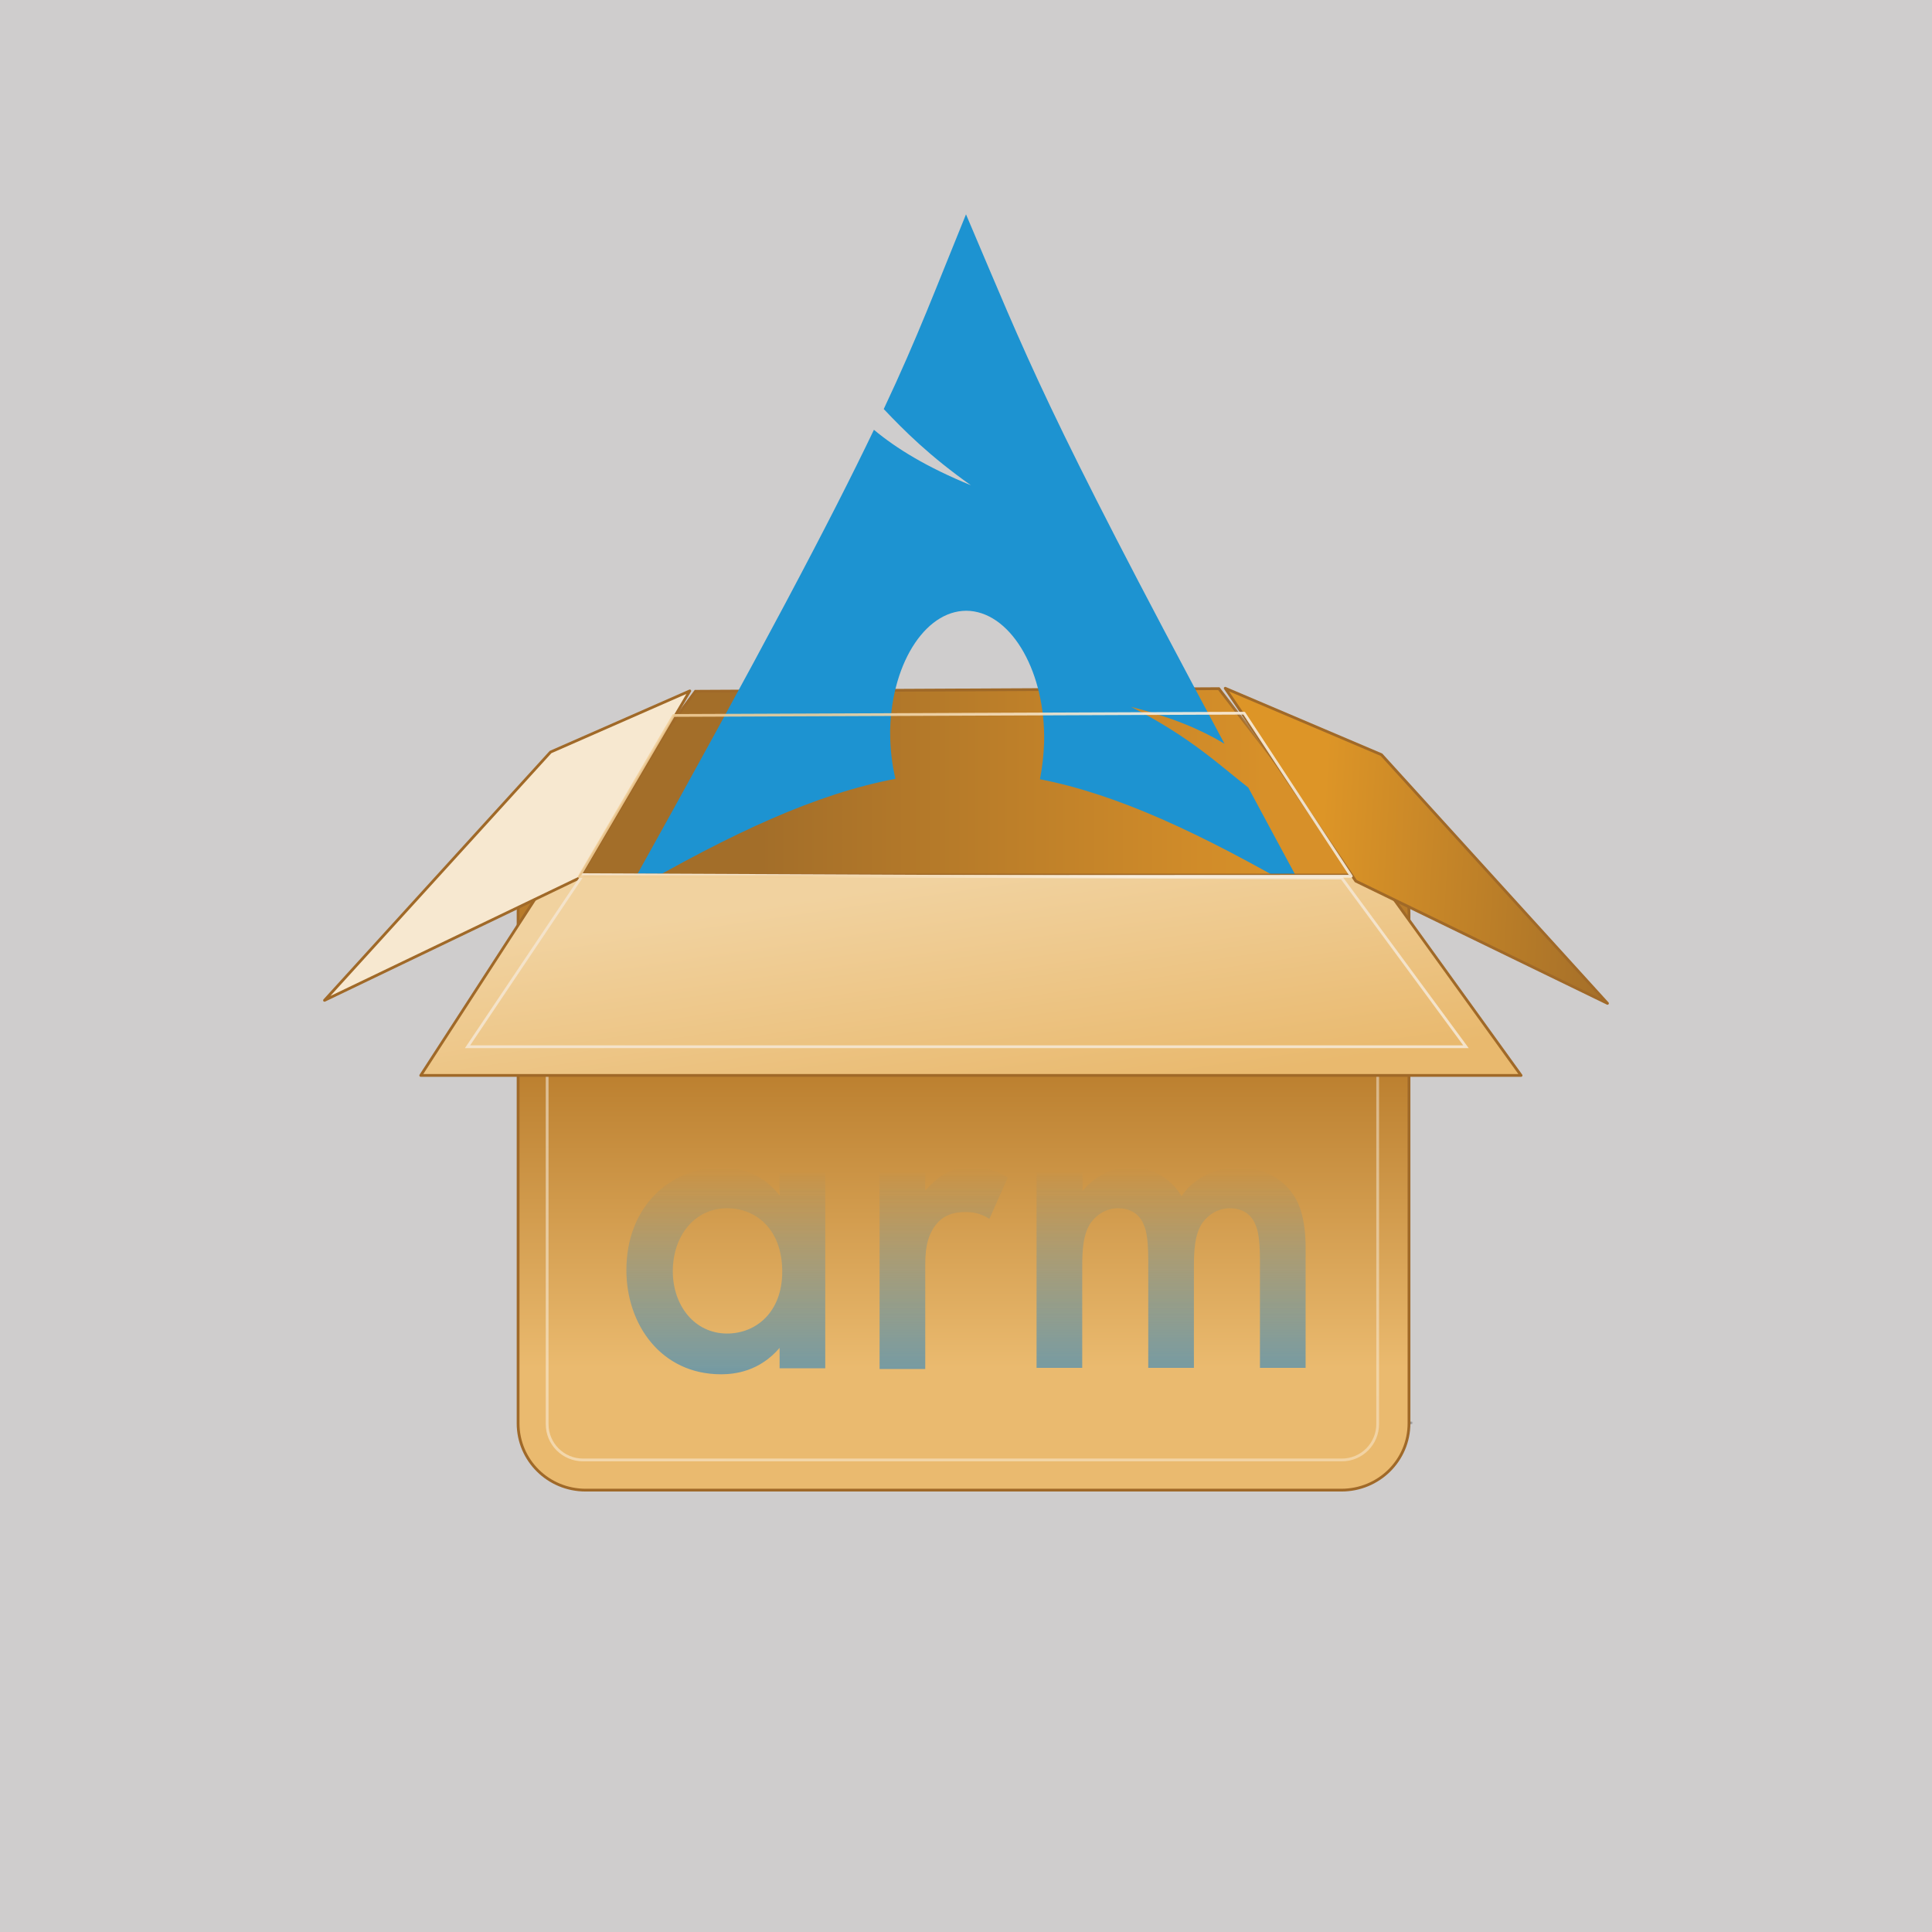 <?xml version="1.0" encoding="utf-8"?>
<!-- Generator: Adobe Illustrator 28.1.0, SVG Export Plug-In . SVG Version: 6.00 Build 0)  -->
<svg version="1.1" id="Layer_1" xmlns="http://www.w3.org/2000/svg" xmlns:xlink="http://www.w3.org/1999/xlink" x="0px" y="0px"
	 viewBox="0 0 512 512" style="enable-background:new 0 0 512 512;" xml:space="preserve">
<style type="text/css">
	.st0{fill:#CFCDCD;}
	.st1{opacity:0.402;fill:url(#rect6709_00000174595109087186598650000007829094385151514016_);enable-background:new    ;}
	.st2{opacity:0.402;fill:url(#path6711_00000157282550673674340170000009533939319723089065_);enable-background:new    ;}
	.st3{opacity:0.402;fill:url(#path6713_00000170996636900951311150000007632189025332885640_);enable-background:new    ;}
	.st4{fill:url(#rect3115_00000176743512965767312660000009047862127252298135_);stroke:#A06928;stroke-width:0.738;}
	
		.st5{opacity:0.481;fill:none;stroke:url(#rect4220_00000127033344632833009010000015075683273880132237_);stroke-width:0.738;enable-background:new    ;}
	
		.st6{fill-rule:evenodd;clip-rule:evenodd;fill:url(#path4162_00000135675747005424959770000008044708220940282282_);stroke:url(#path4162_00000016778376013827256420000000749108736743683463_);stroke-width:0.738;}
	.st7{fill:#1D93D1;}
	
		.st8{fill:url(#path4164_00000070095855354937374020000010186948175899083171_);stroke:#A06928;stroke-width:0.738;stroke-linecap:round;stroke-linejoin:round;}
	
		.st9{fill:url(#path4178_00000101088443660561107640000011022242421836203667_);stroke:#A06928;stroke-width:0.738;stroke-linecap:round;stroke-linejoin:round;}
	.st10{fill:#F7E8D0;stroke:#A06928;stroke-width:0.738;stroke-linecap:round;stroke-linejoin:round;}
	.st11{fill:none;stroke:#F4E3CA;stroke-width:0.738;}
	
		.st12{opacity:0.88;fill:none;stroke:url(#path4966_00000116235917349002069510000011169426296039016369_);stroke-width:0.738;stroke-linecap:round;stroke-linejoin:round;enable-background:new    ;}
	.st13{opacity:0.6;fill:url(#SVGID_1_);}
</style>
<rect class="st0" width="512" height="512"/>
<g id="layer1">
	<g id="g6707" transform="matrix(.016 0 0 .015 38.064 39.664)">
		
			<linearGradient id="rect6709_00000070107228060699358790000003471398551609033377_" gradientUnits="userSpaceOnUse" x1="460857.562" y1="-460324.656" x2="460857.562" y2="-462754.875" gradientTransform="matrix(4.309198e-02 0 0 -3.032156e-02 -5667.95 6171.505)">
			<stop  offset="0" style="stop-color:#010101;stop-opacity:0"/>
			<stop  offset="0.5" style="stop-color:#010101"/>
			<stop  offset="1" style="stop-color:#010101;stop-opacity:0"/>
		</linearGradient>
		
			<rect id="rect6709" x="7488.8" y="20129.3" style="opacity:0.402;fill:url(#rect6709_00000070107228060699358790000003471398551609033377_);enable-background:new    ;" width="13405" height="4786.8"/>
		
			<radialGradient id="path6711_00000085972796622084708440000015624662458338721470_" cx="618375.75" cy="-538329.562" r="1172.186" gradientTransform="matrix(4.309198e-02 0 0 -3.032156e-02 -5667.35 6171.505)" gradientUnits="userSpaceOnUse">
			<stop  offset="0" style="stop-color:#010101"/>
			<stop  offset="1" style="stop-color:#010101;stop-opacity:0"/>
		</radialGradient>
		
			<path id="path6711" style="opacity:0.402;fill:url(#path6711_00000085972796622084708440000015624662458338721470_);enable-background:new    ;" d="
			M20894.6,20129.5V24916c1429.7,9,3456.3-1072.4,3456.3-2393.6S22755.5,20129.5,20894.6,20129.5z"/>
		
			<radialGradient id="path6713_00000152956091504531050480000001267390226590129065_" cx="-269848.812" cy="-538329.562" r="1172.186" gradientTransform="matrix(-4.309198e-02 0 0 -3.032156e-02 -4223.774 6171.505)" gradientUnits="userSpaceOnUse">
			<stop  offset="0" style="stop-color:#010101"/>
			<stop  offset="1" style="stop-color:#010101;stop-opacity:0"/>
		</radialGradient>
		
			<path id="path6713" style="opacity:0.402;fill:url(#path6713_00000152956091504531050480000001267390226590129065_);enable-background:new    ;" d="
			M7488.8,20129.5V24916c-1429.7,9-3456.3-1072.4-3456.3-2393.6S5628,20129.5,7488.8,20129.5z"/>
	</g>
	
		<linearGradient id="rect3115_00000093157929248094186620000009635168673034742968_" gradientUnits="userSpaceOnUse" x1="359.572" y1="75.574" x2="359.572" y2="189.85" gradientTransform="matrix(0.738 0 0 -0.738 -9.888 418.167)">
		<stop  offset="0" style="stop-color:#EABA6F"/>
		<stop  offset="1" style="stop-color:#B87B2A"/>
	</linearGradient>
	
		<path id="rect3115" style="fill:url(#rect3115_00000093157929248094186620000009635168673034742968_);stroke:#A06928;stroke-width:0.738;" d="
		M155.2,224.2h200.3c9.9,0,17.9,7.9,17.9,17.7v135.3c0,9.8-8,17.7-17.9,17.7H155.2c-9.9,0-17.9-7.9-17.9-17.7V241.8
		C137.3,232.1,145.4,224.2,155.2,224.2z"/>
	
		<linearGradient id="rect4220_00000016777453404714956840000016009052998965291676_" gradientUnits="userSpaceOnUse" x1="328.749" y1="221.551" x2="439.464" y2="-47.463" gradientTransform="matrix(0.738 0 0 -0.738 -9.888 418.167)">
		<stop  offset="0" style="stop-color:#FFFFFF"/>
		<stop  offset="1" style="stop-color:#FFFFFF;stop-opacity:0.686"/>
	</linearGradient>
	
		<path id="rect4220" style="opacity:0.481;fill:none;stroke:url(#rect4220_00000016777453404714956840000016009052998965291676_);stroke-width:0.738;enable-background:new    ;" d="
		M154.5,231.3h201.1c5.2,0,9.5,4.2,9.5,9.5v136.6c0,5.2-4.2,9.5-9.5,9.5H154.5c-5.2,0-9.5-4.2-9.5-9.5V240.8
		C145,235.5,149.2,231.3,154.5,231.3z"/>
	
		<linearGradient id="path4162_00000101813292410089931000000007503047886124943259_" gradientUnits="userSpaceOnUse" x1="286.502" y1="289.794" x2="467.073" y2="289.794" gradientTransform="matrix(0.738 0 0 -0.767 -9.888 430.192)">
		<stop  offset="0" style="stop-color:#A36E29"/>
		<stop  offset="1" style="stop-color:#D79029"/>
	</linearGradient>
	
		<linearGradient id="path4162_00000178198291714176100990000013185278660073717428_" gradientUnits="userSpaceOnUse" x1="356.732" y1="315.698" x2="358.243" y2="258.325" gradientTransform="matrix(0.738 0 0 -0.738 -9.888 418.167)">
		<stop  offset="0" style="stop-color:#A06928"/>
		<stop  offset="1" style="stop-color:#A06928;stop-opacity:0"/>
	</linearGradient>
	
		<path id="path4162" style="fill-rule:evenodd;clip-rule:evenodd;fill:url(#path4162_00000101813292410089931000000007503047886124943259_);stroke:url(#path4162_00000178198291714176100990000013185278660073717428_);stroke-width:0.738;" d="
		M147,233.5l37.3-50.3l138.7-0.7l38.5,50L147,233.5L147,233.5z"/>
	<path class="st7" d="M256,56.8c-8,19.6-12.8,32.5-21.8,51.6c5.5,5.8,12.2,12.5,23.1,20.2c-11.7-4.8-19.7-9.7-25.7-14.7
		c-11.4,23.8-29.3,57.8-65.6,123c28.5-16.5,50.6-26.6,71.3-30.5c-0.9-3.8-1.4-7.9-1.4-12.2l0-0.9c0.5-18.3,10-32.3,21.2-31.4
		c11.3,1,20,16.6,19.6,34.8c-0.1,3.4-0.5,6.7-1.1,9.8c20.4,4,42.3,14.1,70.4,30.4c-5.5-10.2-10.5-19.4-15.2-28.2
		c-7.5-5.8-15.2-13.3-31.1-21.4c10.9,2.8,18.7,6.1,24.8,9.8C276.4,107.4,272.5,95.5,256,56.8L256,56.8L256,56.8z"/>
	
		<linearGradient id="path4164_00000127732752334657637320000008300368034904722052_" gradientUnits="userSpaceOnUse" x1="364.305" y1="163.412" x2="351.677" y2="248.979" gradientTransform="matrix(0.738 0 0 -0.728 -9.888 414.202)">
		<stop  offset="0" style="stop-color:#E9B96E"/>
		<stop  offset="1" style="stop-color:#F1D29F"/>
	</linearGradient>
	
		<path id="path4164" style="fill:url(#path4164_00000127732752334657637320000008300368034904722052_);stroke:#A06928;stroke-width:0.738;stroke-linecap:round;stroke-linejoin:round;" d="
		M364.8,231.9l38.3,53.1H111.5l34.4-53.1L364.8,231.9L364.8,231.9z"/>
	
		<linearGradient id="path4178_00000036972844515751848560000008003494593196165049_" gradientUnits="userSpaceOnUse" x1="487.805" y1="265" x2="595.647" y2="258.936" gradientTransform="matrix(0.738 0 0 -0.738 -9.888 418.167)">
		<stop  offset="0" style="stop-color:#DD9527"/>
		<stop  offset="1" style="stop-color:#A36E29"/>
	</linearGradient>
	
		<path id="path4178" style="fill:url(#path4178_00000036972844515751848560000008003494593196165049_);stroke:#A06928;stroke-width:0.738;stroke-linecap:round;stroke-linejoin:round;" d="
		M324.7,182.4l34.6,51.1l66.7,32.4L366.1,200C366.1,200,324.7,182.4,324.7,182.4z"/>
	<path id="path4180" class="st10" d="M182.8,183.1l-29.3,49.6L86,265.1l59.9-65.8L182.8,183.1L182.8,183.1z"/>
	<path id="path4954" class="st11" d="M355.6,232.7l32.9,44.7H123.9l30.6-45.6L355.6,232.7L355.6,232.7z"/>
	
		<linearGradient id="path4966_00000136398058228194633350000012581257103488138395_" gradientUnits="userSpaceOnUse" x1="423.581" y1="273.877" x2="302.738" y2="284.734" gradientTransform="matrix(0.738 0 0 -0.738 -9.888 418.167)">
		<stop  offset="0" style="stop-color:#FAF0E0"/>
		<stop  offset="1" style="stop-color:#F1CF99"/>
	</linearGradient>
	
		<path id="path4966" style="opacity:0.88;fill:none;stroke:url(#path4966_00000136398058228194633350000012581257103488138395_);stroke-width:0.738;stroke-linecap:round;stroke-linejoin:round;enable-background:new    ;" d="
		M153.5,232.3l25-42.7l151.2-0.6l28.4,43.2L153.5,232.3L153.5,232.3z"/>
</g>
<linearGradient id="SVGID_1_" gradientUnits="userSpaceOnUse" x1="256" y1="364.19" x2="256" y2="309.402">
	<stop  offset="0" style="stop-color:#2484C6"/>
	<stop  offset="1" style="stop-color:#2484C6;stop-opacity:0"/>
</linearGradient>
<path class="st13" d="M206.6,310.8h12.1v51.8h-12.1v-5.4c-5.3,6.2-11.8,7-15.5,7c-16,0-25.1-13.3-25.1-27.6
	c0-16.9,11.6-27.2,25.2-27.2c3.8,0,10.5,1,15.4,7.4V310.8z M178.3,336.9c0,9,5.7,16.5,14.4,16.5c7.6,0,14.6-5.6,14.6-16.4
	c0-11.3-7-16.8-14.6-16.8C184,320.2,178.3,327.6,178.3,336.9z M233.1,310.8h12.1v4.7c1.4-1.6,3.3-3.3,5-4.3c2.3-1.4,4.7-1.7,7.4-1.7
	c3,0,6.2,0.5,9.5,2.5l-4.9,11c-2.7-1.7-4.9-1.8-6.2-1.8c-2.6,0-5.2,0.4-7.5,2.8c-3.3,3.6-3.3,8.5-3.3,12v26.8h-12.1L233.1,310.8
	L233.1,310.8z M274.8,310.8h12.1v4.8c4.1-4.9,8.9-6.2,12.8-6.2c5.4,0,10.5,2.6,13.4,7.6c4.3-6.2,10.8-7.6,15.4-7.6
	c6.3,0,11.8,3,14.8,8.1c1,1.7,2.7,5.6,2.7,13v32h-12.1V334c0-5.8-0.6-8.1-1.1-9.2c-0.7-2-2.6-4.6-6.9-4.6c-3,0-5.6,1.6-7.2,3.8
	c-2.1,3-2.3,7.4-2.3,11.8v26.7h-12.1V334c0-5.8-0.6-8.1-1.1-9.2c-0.7-2-2.6-4.6-6.9-4.6c-3,0-5.6,1.6-7.2,3.8
	c-2.1,3-2.3,7.4-2.3,11.8v26.7h-12.1V310.8z"/>
</svg>
